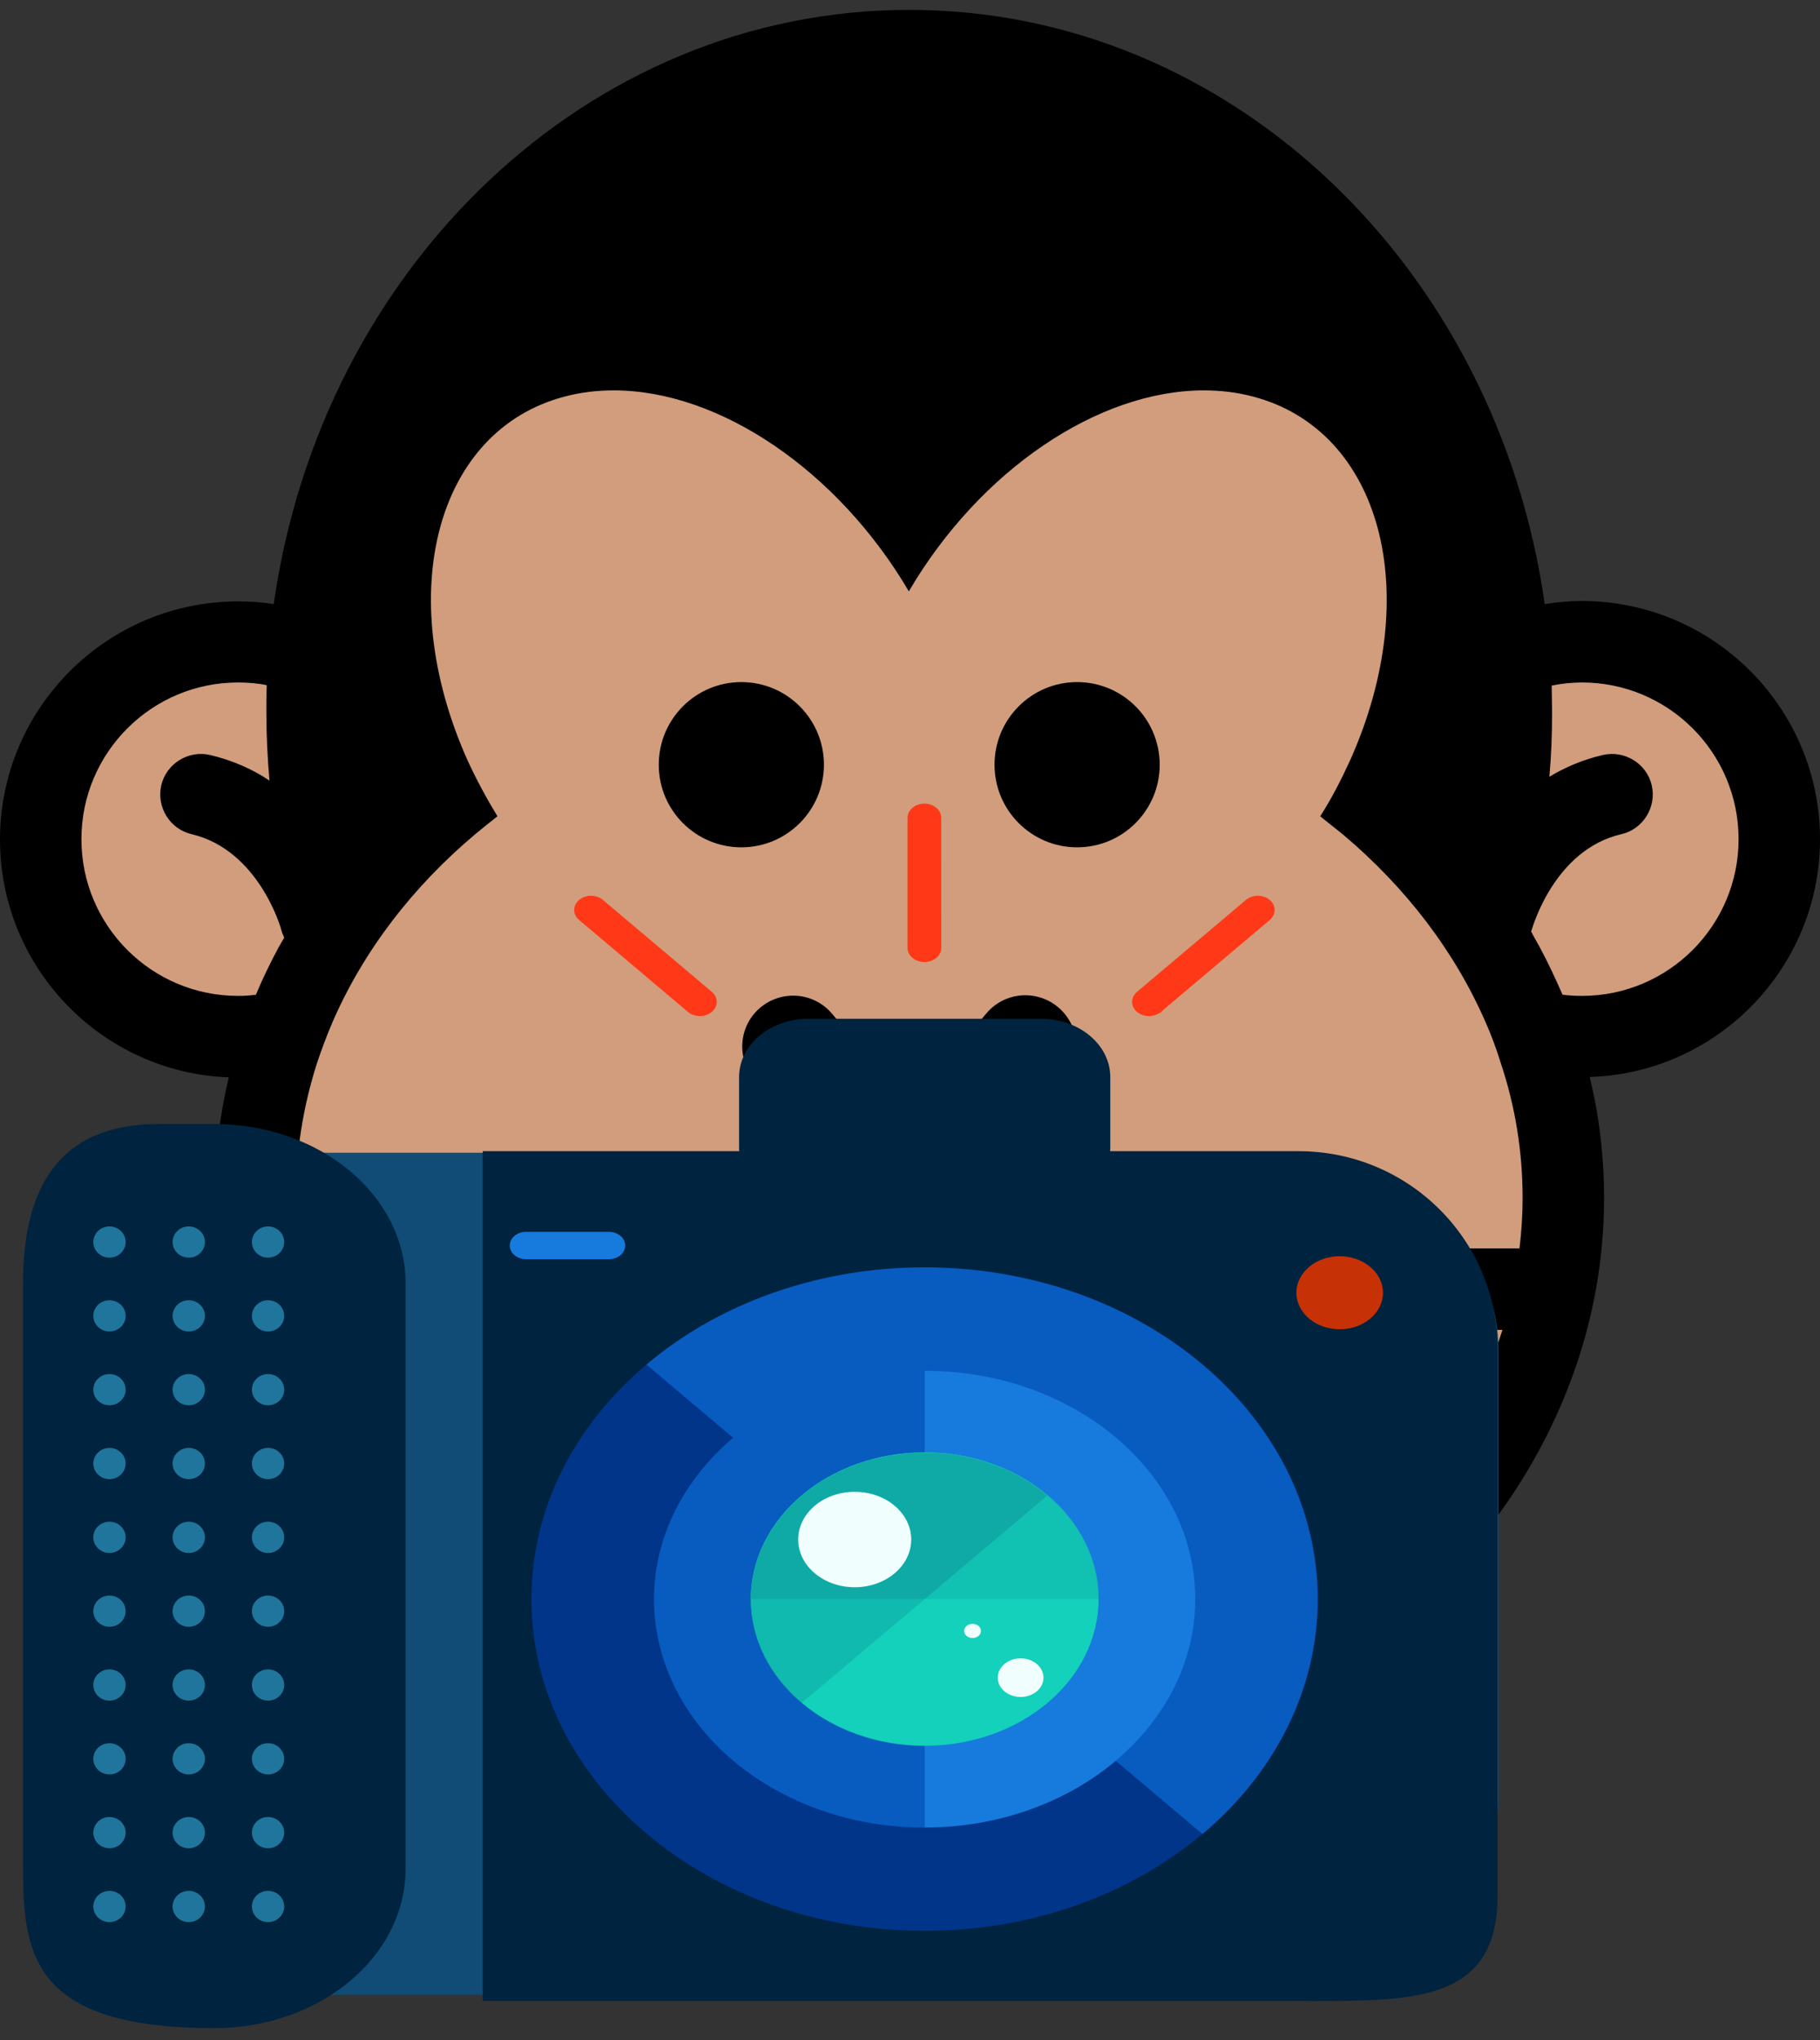 <?xml version="1.0" encoding="UTF-8" standalone="no"?>
<!-- Generator: Adobe Illustrator 16.0.0, SVG Export Plug-In . SVG Version: 6.00 Build 0)  -->

<svg
   xmlns:dc="http://purl.org/dc/elements/1.1/"
   xmlns:cc="http://creativecommons.org/ns#"
   xmlns:rdf="http://www.w3.org/1999/02/22-rdf-syntax-ns#"
   xmlns:svg="http://www.w3.org/2000/svg"
   xmlns="http://www.w3.org/2000/svg"
   xmlns:sodipodi="http://sodipodi.sourceforge.net/DTD/sodipodi-0.dtd"
   xmlns:inkscape="http://www.inkscape.org/namespaces/inkscape"
   version="1.1"
   id="Capa_1"
   x="0px"
   y="0px"
   width="469.4"
   height="526"
   viewBox="0 0 469.4 526"
   xml:space="preserve"
   inkscape:version="0.91 r13725"
   sodipodi:docname="chimp3.svg"><rect x="0" y="0" width="469.4" height="526" fill="#333333" stroke="none"/><defs
     id="defs4076" /><sodipodi:namedview
     pagecolor="#ffffff"
     bordercolor="#666666"
     borderopacity="1"
     objecttolerance="10"
     gridtolerance="10"
     guidetolerance="10"
     inkscape:pageopacity="0"
     inkscape:pageshadow="2"
     inkscape:window-width="2560"
     inkscape:window-height="1404"
     id="namedview4074"
     showgrid="false"
     inkscape:zoom="1.4220469"
     inkscape:cx="-87.687122"
     inkscape:cy="203.03625"
     inkscape:window-x="0"
     inkscape:window-y="36"
     inkscape:window-maximized="1"
     inkscape:current-layer="Capa_1"
     fit-margin-top="0"
     fit-margin-left="0"
     fit-margin-right="0"
     fit-margin-bottom="3" /><path
     inkscape:connector-curvature="0"
     style="fill:#d19d7d;fill-opacity:1;fill-rule:evenodd;stroke:none;stroke-width:1.352px;stroke-linecap:butt;stroke-linejoin:miter;stroke-opacity:1"
     d="M 235.207,41.872 A 168.639,213.391 0 0 0 80.935,169.401 a 47.808,50.543 0 0 0 -20.51,-4.957 47.808,50.543 0 0 0 -47.809,50.543 47.808,50.543 0 0 0 47.809,50.543 47.808,50.543 0 0 0 6.416,-0.518 168.639,213.391 0 0 0 168.365,203.643 168.639,213.391 0 0 0 168.309,-205.023 47.808,50.543 0 0 0 2.992,0.158 47.808,50.543 0 0 0 47.809,-50.543 47.808,50.543 0 0 0 -47.809,-50.543 47.808,50.543 0 0 0 -18.156,3.828 A 168.639,213.391 0 0 0 235.207,41.872 Z"
     id="path3395" /><g
     id="g4032"
     transform="translate(0,-2.106)"><path
       d="m 469.4,218.45 c 0,-33.8 -27.5,-61.4 -61.4,-61.4 -3.3,0 -6.5,0.3 -9.6,0.8 -12.3,-86.8 -81,-153.2 -163.9,-153.2 -82.9,0 -151.6,66.4 -163.9,153.2 -3,-0.5 -6.1,-0.7 -9.2,-0.7 -33.8,0 -61.4,27.5 -61.4,61.4 0,33 26.2,60.1 59,61.3 -2.4,10.2 -3.7,20.601 -3.7,31.2 0,21.199 4.9,41.8 14.7,61.1 9.3,18.4 22.4,34.8 39.1,48.8 33.6,28.2 78.2,43.801 125.3,43.801 47.1,0 91.8,-15.601 125.5,-43.9 16.7,-14 29.899,-30.4 39.1,-48.8 9.7,-19.301 14.7,-39.9 14.7,-61.1 0,-10.601 -1.2,-21 -3.7,-31.201 32.9,-1 59.4,-28.1 59.4,-61.3 z m -76.7,92.501 c 0,4.399 -0.3,8.699 -0.8,13 l -50.4,0 -214,0 -50.4,0 c -0.5,-4.301 -0.8,-8.601 -0.8,-13 0,-12 1.9,-23.601 5.4,-34.601 1.2,-3.601 2.5,-7.101 4,-10.601 8,-18.5 20.8,-35.1 37,-48.699 1.8,-1.5 3.7,-3 5.6,-4.5 -2.8,-4.6 -5.4,-9.4 -7.7,-14.4 -19.3,-43.1 -8.1,-85.1 25,-93.8 4.1,-1.1 8.4,-1.6 12.7,-1.6 27.3,0 57.8,20.7 76.1,51.8 18.3,-31.2 48.8,-51.8 76.1,-51.8 4.3,0 8.601,0.5 12.7,1.6 33.1,8.7 44.3,50.7 25,93.8 -2.3,5 -4.8,9.9 -7.7,14.4 2,1.6 4,3.2 6,4.8 16.101,13.6 28.7,30 36.7,48.399 1.5,3.4 2.8,6.9 3.9,10.5 3.7,11.101 5.6,22.702 5.6,34.702 z m -237.2,34 158.101,0 73.899,0 c -17.899,56.8 -79.6,98.699 -153,98.699 -73.4,0 -135.1,-41.899 -153,-98.699 l 74,0 0,0 z M 61.4,258.85 c -22.3,0 -40.4,-18.101 -40.4,-40.4 0,-22.3 18.1,-40.4 40.4,-40.4 2.5,0 5,0.2 7.4,0.7 -0.1,2.3 -0.1,4.6 -0.1,7 0,6 0.3,11.8 0.8,17.6 -4.3,-2.9 -9.4,-5.2 -15.3,-6.6 -5.6,-1.3 -11.3,2.2 -12.6,7.8 -1.3,5.6 2.2,11.3 7.8,12.6 17.3,4.1 23,24.1 23.1,24.5 0.2,0.801 0.5,1.5 0.8,2.2 -0.5,0.8 -0.9,1.601 -1.4,2.399 -2.2,4.101 -4.2,8.201 -5.9,12.301 -1.5,0.2 -3,0.3 -4.6,0.3 z m 346.6,0 c -1.7,0 -3.3,-0.101 -5,-0.3 -1.8,-4.1 -3.7,-8.2 -5.899,-12.301 -0.7,-1.299 -1.5,-2.6 -2.2,-4 0.1,-0.199 0.1,-0.399 0.2,-0.6 0.1,-0.199 5.699,-20.5 23.1,-24.5 5.6,-1.3 9.1,-7 7.8,-12.6 -1.3,-5.6 -7,-9.1 -12.6,-7.8 -5.2,1.2 -9.8,3.2 -13.8,5.6 0.5,-5.5 0.699,-11 0.699,-16.6 0,-2.3 -0.1,-4.6 -0.1,-6.9 2.5,-0.5 5.1,-0.8 7.8,-0.8 22.3,0 40.4,18.1 40.4,40.4 0,22.301 -18.1,40.401 -40.4,40.401 z"
       id="path4034"
       inkscape:connector-curvature="0" /><path
       d="m 214.5,263.35 c -4.7,-5.5 -13,-6.101 -18.5,-1.399 -5.5,4.699 -6.1,13 -1.4,18.5 l 12.1,14.1 c 2.6,3 6.3,4.6 10,4.6 3,0 6,-1 8.5,-3.1 5.5,-4.7 6.1,-13 1.4,-18.5 L 214.5,263.35 Z"
       id="path4036"
       inkscape:connector-curvature="0" /><path
       d="m 273,261.85 c -5.5,-4.7 -13.8,-4.101 -18.5,1.399 l -12.1,14.101 c -4.7,5.5 -4.1,13.8 1.4,18.5 2.5,2.101 5.5,3.101 8.5,3.101 3.699,0 7.399,-1.601 10,-4.601 l 12.1,-14.101 c 4.8,-5.399 4.1,-13.699 -1.4,-18.399 z"
       id="path4038"
       inkscape:connector-curvature="0" /><circle
       cx="191.2"
       cy="199.25"
       r="21.3"
       id="circle4040" /><circle
       cx="277.801"
       cy="199.25"
       r="21.3"
       id="circle4042" /></g><g
     id="g4044"
     transform="translate(0,-2.106)" /><g
     id="g4046"
     transform="translate(0,-2.106)" /><g
     id="g4048"
     transform="translate(0,-2.106)" /><g
     id="g4050"
     transform="translate(0,-2.106)" /><g
     id="g4052"
     transform="translate(0,-2.106)" /><g
     id="g4054"
     transform="translate(0,-2.106)" /><g
     id="g4056"
     transform="translate(0,-2.106)" /><g
     id="g4058"
     transform="translate(0,-2.106)" /><g
     id="g4060"
     transform="translate(0,-2.106)" /><g
     id="g4062"
     transform="translate(0,-2.106)" /><g
     id="g4064"
     transform="translate(0,-2.106)" /><g
     id="g4066"
     transform="translate(0,-2.106)" /><g
     id="g4068"
     transform="translate(0,-2.106)" /><g
     id="g4070"
     transform="translate(0,-2.106)" /><g
     id="g4072"
     transform="translate(0,-2.106)" /><path
     inkscape:connector-curvature="0"
     style="fill:#104c75"
     d="m 386.449,463.772 c 0,27.891 -27.125,50.492 -60.576,50.492 l -248.383,0 c -33.468,0 -60.576,-22.606 -60.576,-50.492 l 0,-116.114 c 0,-27.882 27.113,-50.482 60.576,-50.482 l 248.383,0 c 33.456,0 60.576,22.606 60.576,50.482 l 0,116.114 z"
     id="path4591" /><g
     transform="matrix(0.778,0,0,0.648,5.942,208.608)"
     id="g4593"><path
       inkscape:connector-curvature="0"
       style="fill:#00233f"
       d="m 152.403,136.066 270.431,0 c 36.431,0 65.969,35.202 65.969,78.612 l 0,217.71 c 0,43.433 -29.538,41.74 -65.969,41.74 l -270.431,0"
       id="path4595" /><path
       inkscape:connector-curvature="0"
       style="fill:#00233f"
       d="m 126.818,421.526 c 0,35.013 -28.388,63.417 -63.401,63.417 l 0,0 C 3.805,484.943 0,456.546 0,421.526 L 0,188.668 c 0,-35.029 9.956,-63.401 44.969,-63.401 l 18.448,0 c 35.013,0 63.401,28.373 63.401,63.401 l 0,232.858 z"
       id="path4597" /></g><g
     transform="matrix(0.657,0,0,0.635,7.023,212.111)"
     id="g4599"><path
       inkscape:connector-curvature="0"
       style="fill:#1f759b"
       d="m 38.636,170.22 c 0,3.505 -2.844,6.341 -6.357,6.341 l 0,0 c -3.489,0 -6.341,-2.828 -6.341,-6.341 l 0,0 c 0,-3.505 2.844,-6.341 6.341,-6.341 l 0,0 c 3.514,0 6.357,2.836 6.357,6.341 l 0,0 z"
       id="path4601" /><path
       inkscape:connector-curvature="0"
       style="fill:#1f759b"
       d="m 69.758,170.22 c 0,3.505 -2.844,6.341 -6.341,6.341 l 0,0 c -3.505,0 -6.357,-2.828 -6.357,-6.341 l 0,0 c 0,-3.505 2.844,-6.341 6.357,-6.341 l 0,0 c 3.497,0 6.341,2.836 6.341,6.341 l 0,0 z"
       id="path4603" /><path
       inkscape:connector-curvature="0"
       style="fill:#1f759b"
       d="m 100.88,170.22 c 0,3.505 -2.828,6.341 -6.341,6.341 l 0,0 c -3.505,0 -6.341,-2.828 -6.341,-6.341 l 0,0 c 0,-3.505 2.828,-6.341 6.341,-6.341 l 0,0 c 3.513,0 6.341,2.836 6.341,6.341 l 0,0 z"
       id="path4605" /><path
       inkscape:connector-curvature="0"
       style="fill:#1f759b"
       d="m 38.636,200.192 c 0,3.505 -2.844,6.341 -6.357,6.341 l 0,0 c -3.489,0 -6.341,-2.828 -6.341,-6.341 l 0,0 c 0,-3.505 2.844,-6.341 6.341,-6.341 l 0,0 c 3.514,0 6.357,2.828 6.357,6.341 l 0,0 z"
       id="path4607" /><path
       inkscape:connector-curvature="0"
       style="fill:#1f759b"
       d="m 69.758,200.192 c 0,3.505 -2.844,6.341 -6.341,6.341 l 0,0 c -3.505,0 -6.357,-2.828 -6.357,-6.341 l 0,0 c 0,-3.505 2.844,-6.341 6.357,-6.341 l 0,0 c 3.497,0 6.341,2.828 6.341,6.341 l 0,0 z"
       id="path4609" /><path
       inkscape:connector-curvature="0"
       style="fill:#1f759b"
       d="m 100.88,200.192 c 0,3.505 -2.828,6.341 -6.341,6.341 l 0,0 c -3.505,0 -6.341,-2.828 -6.341,-6.341 l 0,0 c 0,-3.505 2.828,-6.341 6.341,-6.341 l 0,0 c 3.513,0 6.341,2.828 6.341,6.341 l 0,0 z"
       id="path4611" /><path
       inkscape:connector-curvature="0"
       style="fill:#1f759b"
       d="m 38.636,230.156 c 0,3.505 -2.844,6.341 -6.357,6.341 l 0,0 c -3.489,0 -6.341,-2.828 -6.341,-6.341 l 0,0 c 0,-3.505 2.844,-6.341 6.341,-6.341 l 0,0 c 3.514,0.008 6.357,2.836 6.357,6.341 l 0,0 z"
       id="path4613" /><path
       inkscape:connector-curvature="0"
       style="fill:#1f759b"
       d="m 69.758,230.156 c 0,3.505 -2.844,6.341 -6.341,6.341 l 0,0 c -3.505,0 -6.357,-2.828 -6.357,-6.341 l 0,0 c 0,-3.505 2.844,-6.341 6.357,-6.341 l 0,0 c 3.497,0.008 6.341,2.836 6.341,6.341 l 0,0 z"
       id="path4615" /><path
       inkscape:connector-curvature="0"
       style="fill:#1f759b"
       d="m 100.88,230.156 c 0,3.505 -2.828,6.341 -6.341,6.341 l 0,0 c -3.505,0 -6.341,-2.828 -6.341,-6.341 l 0,0 c 0,-3.505 2.828,-6.341 6.341,-6.341 l 0,0 c 3.513,0.008 6.341,2.836 6.341,6.341 l 0,0 z"
       id="path4617" /><path
       inkscape:connector-curvature="0"
       style="fill:#1f759b"
       d="m 38.636,260.128 c 0,3.505 -2.844,6.357 -6.357,6.357 l 0,0 c -3.489,0 -6.341,-2.844 -6.341,-6.357 l 0,0 c 0,-3.49 2.844,-6.325 6.341,-6.325 l 0,0 c 3.514,-0.001 6.357,2.835 6.357,6.325 l 0,0 z"
       id="path4619" /><path
       inkscape:connector-curvature="0"
       style="fill:#1f759b"
       d="m 69.758,260.128 c 0,3.505 -2.844,6.357 -6.341,6.357 l 0,0 c -3.505,0 -6.357,-2.844 -6.357,-6.357 l 0,0 c 0,-3.49 2.844,-6.325 6.357,-6.325 l 0,0 c 3.497,-0.001 6.341,2.835 6.341,6.325 l 0,0 z"
       id="path4621" /><path
       inkscape:connector-curvature="0"
       style="fill:#1f759b"
       d="m 100.88,260.128 c 0,3.505 -2.828,6.357 -6.341,6.357 l 0,0 c -3.505,0 -6.341,-2.844 -6.341,-6.357 l 0,0 c 0,-3.49 2.828,-6.325 6.341,-6.325 l 0,0 c 3.513,-0.001 6.341,2.835 6.341,6.325 l 0,0 z"
       id="path4623" /><path
       inkscape:connector-curvature="0"
       style="fill:#1f759b"
       d="m 38.636,290.099 c 0,3.505 -2.844,6.357 -6.357,6.357 l 0,0 c -3.489,0 -6.341,-2.844 -6.341,-6.357 l 0,0 c 0,-3.489 2.844,-6.341 6.341,-6.341 l 0,0 c 3.514,0 6.357,2.844 6.357,6.341 l 0,0 z"
       id="path4625" /><path
       inkscape:connector-curvature="0"
       style="fill:#1f759b"
       d="m 69.758,290.099 c 0,3.505 -2.844,6.357 -6.341,6.357 l 0,0 c -3.505,0 -6.357,-2.844 -6.357,-6.357 l 0,0 c 0,-3.489 2.844,-6.341 6.357,-6.341 l 0,0 c 3.497,0 6.341,2.844 6.341,6.341 l 0,0 z"
       id="path4627" /><path
       inkscape:connector-curvature="0"
       style="fill:#1f759b"
       d="m 100.88,290.099 c 0,3.505 -2.828,6.357 -6.341,6.357 l 0,0 c -3.505,0 -6.341,-2.844 -6.341,-6.357 l 0,0 c 0,-3.489 2.828,-6.341 6.341,-6.341 l 0,0 c 3.513,0 6.341,2.844 6.341,6.341 l 0,0 z"
       id="path4629" /><path
       inkscape:connector-curvature="0"
       style="fill:#1f759b"
       d="m 38.636,320.079 c 0,3.505 -2.844,6.341 -6.357,6.341 l 0,0 c -3.489,0 -6.341,-2.828 -6.341,-6.341 l 0,0 c 0,-3.505 2.844,-6.341 6.341,-6.341 l 0,0 c 3.514,0.008 6.357,2.836 6.357,6.341 l 0,0 z"
       id="path4631" /><path
       inkscape:connector-curvature="0"
       style="fill:#1f759b"
       d="m 69.758,320.079 c 0,3.505 -2.844,6.341 -6.341,6.341 l 0,0 c -3.505,0 -6.357,-2.828 -6.357,-6.341 l 0,0 c 0,-3.505 2.844,-6.341 6.357,-6.341 l 0,0 c 3.497,0.008 6.341,2.836 6.341,6.341 l 0,0 z"
       id="path4633" /><path
       inkscape:connector-curvature="0"
       style="fill:#1f759b"
       d="m 100.88,320.079 c 0,3.505 -2.828,6.341 -6.341,6.341 l 0,0 c -3.505,0 -6.341,-2.828 -6.341,-6.341 l 0,0 c 0,-3.505 2.828,-6.341 6.341,-6.341 l 0,0 c 3.513,0.008 6.341,2.836 6.341,6.341 l 0,0 z"
       id="path4635" /><path
       inkscape:connector-curvature="0"
       style="fill:#1f759b"
       d="m 38.636,350.05 c 0,3.505 -2.844,6.357 -6.357,6.357 l 0,0 c -3.489,0 -6.341,-2.844 -6.341,-6.357 l 0,0 c 0,-3.489 2.844,-6.341 6.341,-6.341 l 0,0 c 3.514,10e-4 6.357,2.852 6.357,6.341 l 0,0 z"
       id="path4637" /><path
       inkscape:connector-curvature="0"
       style="fill:#1f759b"
       d="m 69.758,350.05 c 0,3.505 -2.844,6.357 -6.341,6.357 l 0,0 c -3.505,0 -6.357,-2.844 -6.357,-6.357 l 0,0 c 0,-3.489 2.844,-6.341 6.357,-6.341 l 0,0 c 3.497,10e-4 6.341,2.852 6.341,6.341 l 0,0 z"
       id="path4639" /><path
       inkscape:connector-curvature="0"
       style="fill:#1f759b"
       d="m 100.88,350.05 c 0,3.505 -2.828,6.357 -6.341,6.357 l 0,0 c -3.505,0 -6.341,-2.844 -6.341,-6.357 l 0,0 c 0,-3.489 2.828,-6.341 6.341,-6.341 l 0,0 c 3.513,10e-4 6.341,2.852 6.341,6.341 l 0,0 z"
       id="path4641" /><path
       inkscape:connector-curvature="0"
       style="fill:#1f759b"
       d="m 38.636,380.022 c 0,3.505 -2.844,6.341 -6.357,6.341 l 0,0 c -3.489,0 -6.341,-2.828 -6.341,-6.341 l 0,0 c 0,-3.49 2.844,-6.341 6.341,-6.341 l 0,0 c 3.514,0 6.357,2.844 6.357,6.341 l 0,0 z"
       id="path4643" /><path
       inkscape:connector-curvature="0"
       style="fill:#1f759b"
       d="m 69.758,380.022 c 0,3.505 -2.844,6.341 -6.341,6.341 l 0,0 c -3.505,0 -6.357,-2.828 -6.357,-6.341 l 0,0 c 0,-3.49 2.844,-6.341 6.357,-6.341 l 0,0 c 3.497,0 6.341,2.844 6.341,6.341 l 0,0 z"
       id="path4645" /><path
       inkscape:connector-curvature="0"
       style="fill:#1f759b"
       d="m 100.88,380.022 c 0,3.505 -2.828,6.341 -6.341,6.341 l 0,0 c -3.505,0 -6.341,-2.828 -6.341,-6.341 l 0,0 c 0,-3.49 2.828,-6.341 6.341,-6.341 l 0,0 c 3.513,0 6.341,2.844 6.341,6.341 l 0,0 z"
       id="path4647" /><path
       inkscape:connector-curvature="0"
       style="fill:#1f759b"
       d="m 38.636,410.002 c 0,3.49 -2.844,6.341 -6.357,6.341 l 0,0 c -3.489,0 -6.341,-2.844 -6.341,-6.341 l 0,0 c 0,-3.505 2.844,-6.357 6.341,-6.357 l 0,0 c 3.514,0.008 6.357,2.851 6.357,6.357 l 0,0 z"
       id="path4649" /><path
       inkscape:connector-curvature="0"
       style="fill:#1f759b"
       d="m 69.758,410.002 c 0,3.49 -2.844,6.341 -6.341,6.341 l 0,0 c -3.505,0 -6.357,-2.844 -6.357,-6.341 l 0,0 c 0,-3.505 2.844,-6.357 6.357,-6.357 l 0,0 c 3.497,0.008 6.341,2.851 6.341,6.357 l 0,0 z"
       id="path4651" /><path
       inkscape:connector-curvature="0"
       style="fill:#1f759b"
       d="m 100.88,410.002 c 0,3.49 -2.828,6.341 -6.341,6.341 l 0,0 c -3.505,0 -6.341,-2.844 -6.341,-6.341 l 0,0 c 0,-3.505 2.828,-6.357 6.341,-6.357 l 0,0 c 3.513,0.008 6.341,2.851 6.341,6.357 l 0,0 z"
       id="path4653" /><path
       inkscape:connector-curvature="0"
       style="fill:#1f759b"
       d="m 38.636,439.973 c 0,3.505 -2.844,6.341 -6.357,6.341 l 0,0 c -3.489,0 -6.341,-2.828 -6.341,-6.341 l 0,0 c 0,-3.505 2.844,-6.341 6.341,-6.341 l 0,0 c 3.514,0 6.357,2.836 6.357,6.341 l 0,0 z"
       id="path4655" /><path
       inkscape:connector-curvature="0"
       style="fill:#1f759b"
       d="m 69.758,439.973 c 0,3.505 -2.844,6.341 -6.341,6.341 l 0,0 c -3.505,0 -6.357,-2.828 -6.357,-6.341 l 0,0 c 0,-3.505 2.844,-6.341 6.357,-6.341 l 0,0 c 3.497,0 6.341,2.836 6.341,6.341 l 0,0 z"
       id="path4657" /><path
       inkscape:connector-curvature="0"
       style="fill:#1f759b"
       d="m 100.88,439.973 c 0,3.505 -2.828,6.341 -6.341,6.341 l 0,0 c -3.505,0 -6.341,-2.828 -6.341,-6.341 l 0,0 c 0,-3.505 2.828,-6.341 6.341,-6.341 l 0,0 c 3.513,0 6.341,2.836 6.341,6.341 l 0,0 z"
       id="path4659" /></g><path
     inkscape:connector-curvature="0"
     style="fill:#003589"
     d="m 339.919,412.239 c 0,47.247 -45.405,85.533 -101.423,85.533 -56.03,0 -101.436,-38.291 -101.436,-85.533 0,-47.252 45.405,-85.544 101.436,-85.544 56.018,0 101.423,38.291 101.423,85.544 z"
     id="path4661" /><g
     transform="matrix(0.807,0,0,0.681,-8.122,204.544)"
     id="g4663"><path
       inkscape:connector-curvature="0"
       style="fill:#085bbf"
       d="m 216.655,216.237 c 49.073,-49.065 128.63,-49.073 177.711,0 49.081,49.073 49.073,128.63 0,177.719"
       id="path4665" /><circle
       style="fill:#085bbf"
       cx="305.53"
       cy="305.057"
       r="86.465"
       id="circle4667" /></g><path
     inkscape:connector-curvature="0"
     style="fill:#177add"
     d="m 238.495,353.383 c 38.538,0 69.784,26.35 69.784,58.861 0,32.511 -31.245,58.861 -69.784,58.861"
     id="path4669" /><ellipse
     style="fill:#13d1ba"
     cx="238.508"
     cy="412.211"
     id="circle4671"
     rx="44.827"
     ry="37.803" /><path
     inkscape:connector-curvature="0"
     style="fill:#0faaa6"
     d="m 193.688,412.239 c 0,-20.875 20.055,-37.788 44.808,-37.788 24.741,0 44.795,16.913 44.795,37.788"
     id="path4673" /><g
     transform="matrix(0.807,0,0,0.681,-8.122,204.544)"
     style="opacity:0.6"
     id="g4675"><circle
       style="fill:#13d1ba"
       cx="305.53"
       cy="305.057"
       r="55.532"
       id="circle4677" /><path
       inkscape:connector-curvature="0"
       style="fill:#0faaa6"
       d="m 266.248,344.348 c -21.677,-21.677 -21.677,-56.832 0,-78.509 21.677,-21.662 56.832,-21.662 78.509,0"
       id="path4679" /></g><path
     inkscape:connector-curvature="0"
     style="fill:#177add"
     d="m 161.247,321.103 c 0,1.946 -1.876,3.528 -4.184,3.528 l -21.396,0 c -2.308,0 -4.197,-1.582 -4.197,-3.528 l 0,0 c 0,-1.946 1.888,-3.528 4.197,-3.528 l 21.396,0 c 2.308,0 4.184,1.581 4.184,3.528 l 0,0 z"
     id="path4681" /><ellipse
     style="fill:#c63205"
     cx="345.521"
     cy="333.274"
     id="circle4683"
     rx="11.165"
     ry="9.416" /><path
     inkscape:connector-curvature="0"
     style="fill:#00233f"
     d="m 286.356,295.739 c 0,8.306 -7.999,15.041 -17.836,15.041 l -60.056,0 c -9.849,0 -17.848,-6.735 -17.848,-15.041 l 0,-18.065 c 0,-8.296 7.999,-15.03 17.848,-15.03 l 60.056,0 c 9.837,0 17.836,6.735 17.836,15.03 l 0,18.065 z"
     id="path4685" /><g
     transform="matrix(0.807,0,0,0.681,-8.122,204.544)"
     id="g4687"><circle
       style="fill:#f0fffd"
       cx="283.223"
       cy="282.451"
       r="18.062"
       id="circle4689" /><circle
       style="fill:#f0fffd"
       cx="320.89"
       cy="317.054"
       r="2.686"
       id="circle4691" /><circle
       style="fill:#f0fffd"
       cx="336.25"
       cy="334.746"
       r="7.31"
       id="circle4693" /></g><g
     transform="matrix(0.807,0,0,0.681,-8.122,204.544)"
     id="g4695"><path
       inkscape:connector-curvature="0"
       style="fill:#ff3817"
       d="m 310.894,58.455 c 0,2.97 -2.418,5.372 -5.388,5.388 l 0,0 c -2.985,-0.016 -5.404,-2.418 -5.404,-5.388 l 0,-49.207 c 0,-2.97 2.418,-5.372 5.404,-5.388 l 0,0 c 2.97,0.016 5.388,2.418 5.372,5.404 l 0.016,49.191 z"
       id="path4697" /><path
       inkscape:connector-curvature="0"
       style="fill:#ff3817"
       d="m 237.56,75.114 c 2.095,2.095 2.095,5.49 0,7.601 l 0,0 c -2.111,2.095 -5.506,2.111 -7.617,0.016 l -34.785,-34.8 c -2.111,-2.095 -2.095,-5.506 0,-7.617 l 0,0 c 2.111,-2.095 5.506,-2.095 7.601,0.016 l 34.801,34.784 z"
       id="path4699" /><path
       inkscape:connector-curvature="0"
       style="fill:#ff3817"
       d="m 373.453,75.114 c -2.095,2.095 -2.095,5.49 0,7.601 l 0,0 c 2.111,2.095 5.506,2.111 7.617,0.016 l 34.784,-34.8 c 2.111,-2.095 2.095,-5.506 0,-7.617 l 0,0 c -2.111,-2.095 -5.522,-2.095 -7.601,0.016 l -34.8,34.784 z"
       id="path4701" /></g><g
     transform="matrix(0.807,0,0,0.697,-8.122,206.48)"
     id="g4703" /><g
     transform="matrix(0.807,0,0,0.697,-8.122,206.48)"
     id="g4705" /><g
     transform="matrix(0.807,0,0,0.697,-8.122,206.48)"
     id="g4707" /><g
     transform="matrix(0.807,0,0,0.697,-8.122,206.48)"
     id="g4709" /><g
     transform="matrix(0.807,0,0,0.697,-8.122,206.48)"
     id="g4711" /><g
     transform="matrix(0.807,0,0,0.697,-8.122,206.48)"
     id="g4713" /><g
     transform="matrix(0.807,0,0,0.697,-8.122,206.48)"
     id="g4715" /><g
     transform="matrix(0.807,0,0,0.697,-8.122,206.48)"
     id="g4717" /><g
     transform="matrix(0.807,0,0,0.697,-8.122,206.48)"
     id="g4719" /><g
     transform="matrix(0.807,0,0,0.697,-8.122,206.48)"
     id="g4721" /><g
     transform="matrix(0.807,0,0,0.697,-8.122,206.48)"
     id="g4723" /><g
     transform="matrix(0.807,0,0,0.697,-8.122,206.48)"
     id="g4725" /><g
     transform="matrix(0.807,0,0,0.697,-8.122,206.48)"
     id="g4727" /><g
     transform="matrix(0.807,0,0,0.697,-8.122,206.48)"
     id="g4729" /><g
     transform="matrix(0.807,0,0,0.697,-8.122,206.48)"
     id="g4731" /></svg>